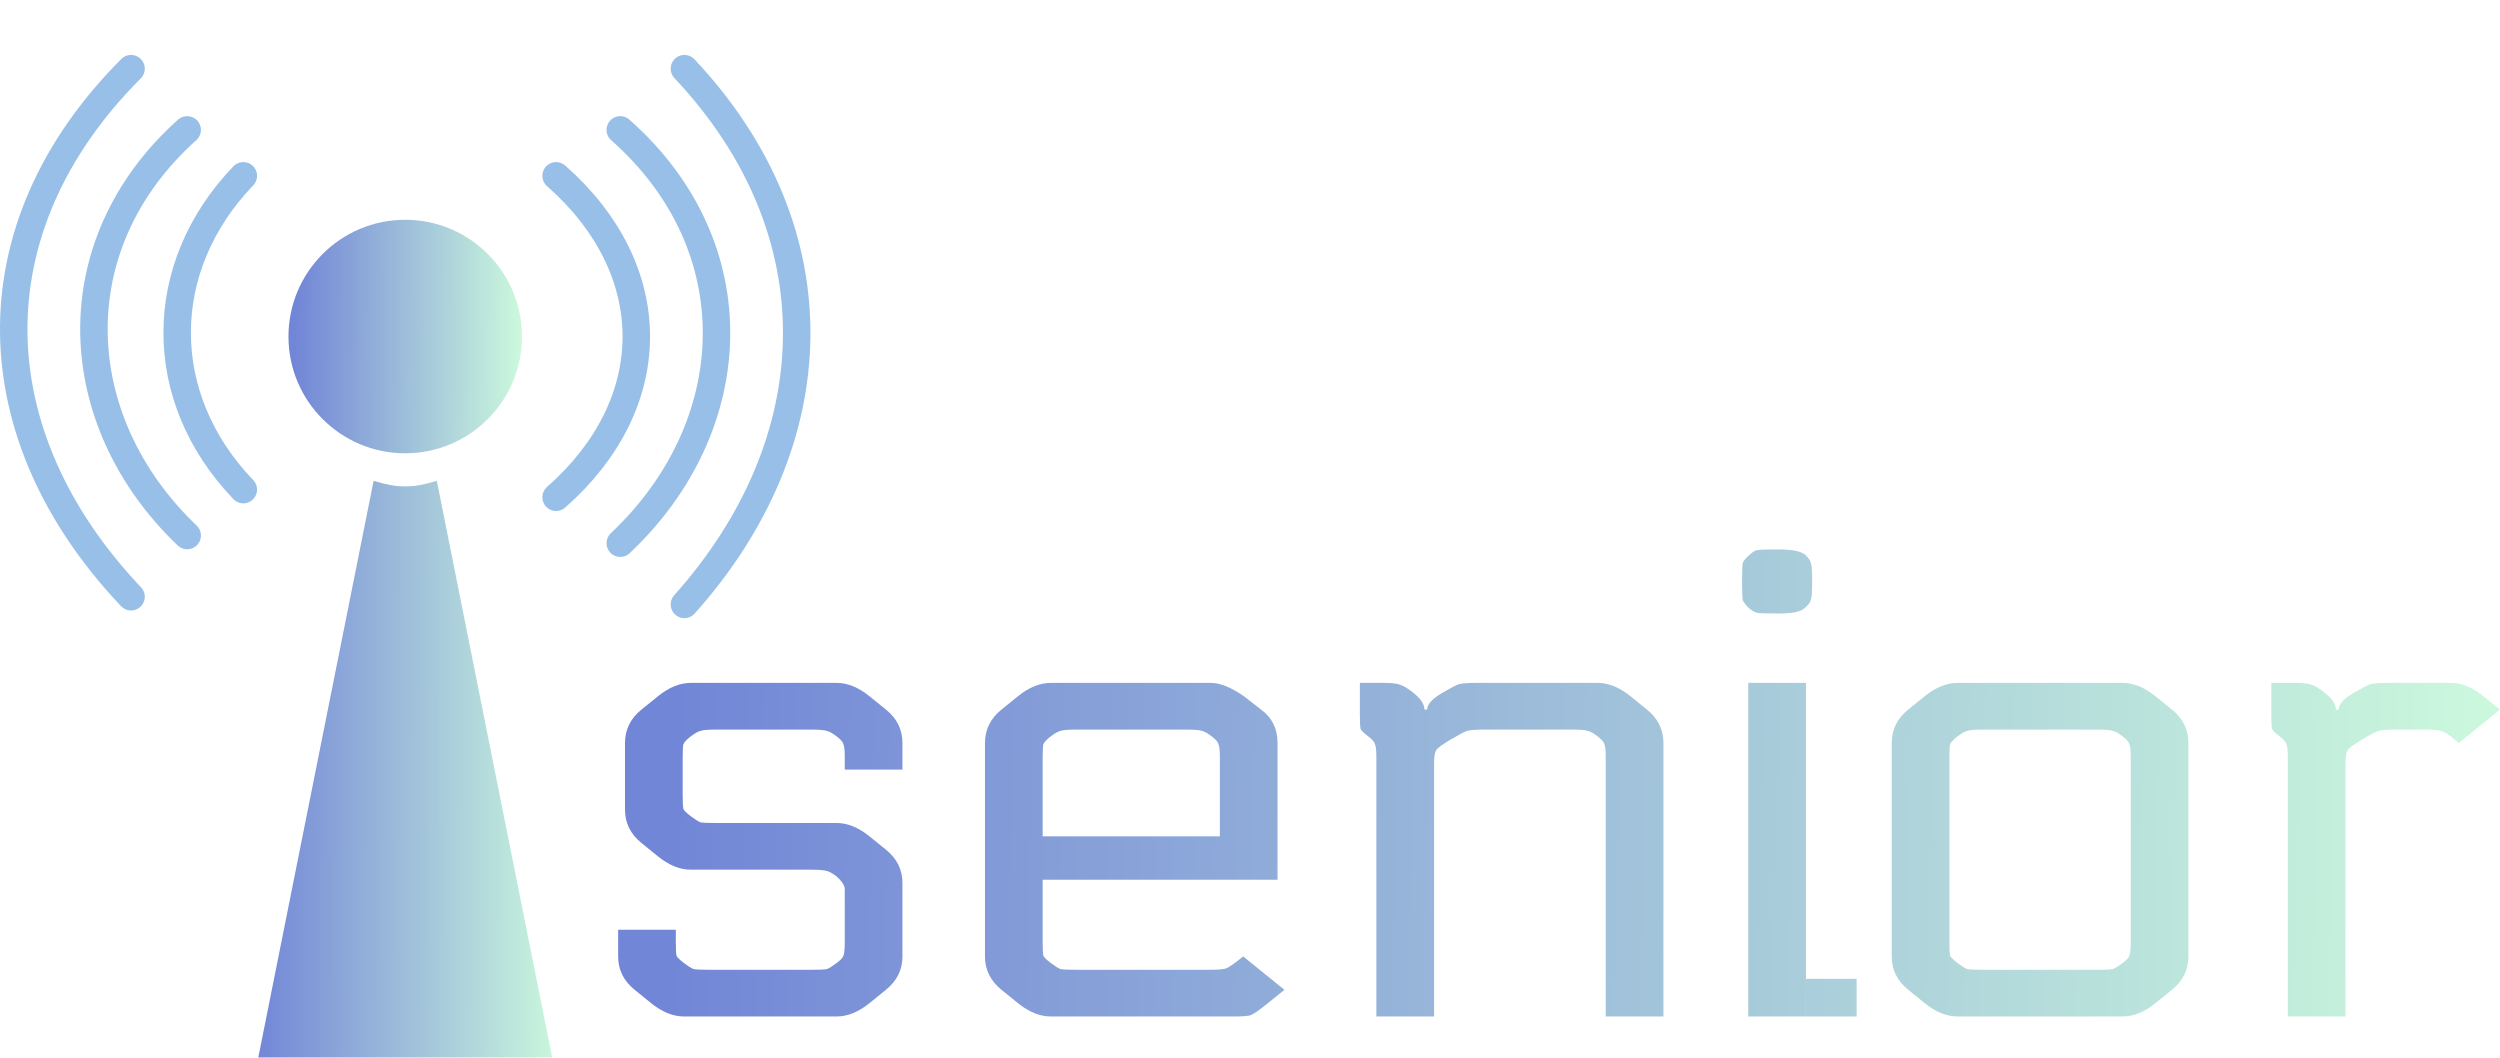 <svg width="182" height="77" viewBox="0 0 182 77" fill="none" xmlns="http://www.w3.org/2000/svg">
<g filter="url(#filter0_i_80_649)">
<path d="M17.714 8.8C11.292 15.486 11.292 24.957 17.714 31.643M13.627 5.457C4.286 13.814 4.869 26.629 13.627 34.986M9.54 1C-2.137 12.7 -1.553 27.743 9.54 39.443M40.484 8.8C48.269 15.649 48.269 25.351 40.484 32.2M45.155 5.457C54.796 13.972 54.193 27.028 45.155 35.543M49.826 1C61.002 12.87 60.443 28.13 49.826 40" stroke="#97BFE7" stroke-width="2" stroke-linecap="round"/>
<path d="M18 77L27.2 31C28.925 31.548 30.075 31.548 31.8 31L41 77H18Z" fill="url(#paint0_linear_80_649)"/>
<circle cx="29.5" cy="20.5" r="8.5" fill="url(#paint1_linear_80_649)"/>
<path d="M60.899 55.914C61.699 55.914 62.499 56.238 63.298 56.886L64.498 57.857C65.298 58.505 65.698 59.314 65.698 60.286V65.629C65.698 66.6 65.298 67.409 64.498 68.057L63.298 69.029C62.499 69.676 61.699 70 60.899 70H49.8C49 70 48.2 69.676 47.4 69.029L46.2 68.057C45.4 67.409 45 66.6 45 65.629V63.686H49.2V64.609C49.2 65.094 49.216 65.418 49.25 65.58C49.316 65.71 49.5 65.888 49.8 66.114C50.1 66.341 50.333 66.487 50.499 66.551C50.666 66.584 51.05 66.6 51.65 66.6H59.049C59.649 66.6 60.032 66.584 60.199 66.551C60.365 66.487 60.599 66.341 60.899 66.114C61.199 65.888 61.365 65.71 61.399 65.58C61.465 65.418 61.499 65.094 61.499 64.609V60.674C61.465 60.415 61.265 60.124 60.899 59.8C60.599 59.573 60.365 59.444 60.199 59.411C60.032 59.347 59.649 59.314 59.049 59.314H50.3C49.5 59.314 48.7 58.99 47.9 58.343L46.7 57.371C45.9 56.724 45.5 55.914 45.5 54.943V50.086C45.5 49.114 45.9 48.305 46.7 47.657L47.9 46.686C48.7 46.038 49.5 45.714 50.3 45.714H60.899C61.699 45.714 62.499 46.038 63.298 46.686L64.498 47.657C65.298 48.305 65.698 49.114 65.698 50.086V52.029H61.499V51.106C61.499 50.62 61.465 50.312 61.399 50.183C61.365 50.021 61.199 49.827 60.899 49.6C60.599 49.373 60.365 49.244 60.199 49.211C60.032 49.147 59.649 49.114 59.049 49.114H52.149C51.55 49.114 51.166 49.147 50.999 49.211C50.833 49.244 50.599 49.373 50.3 49.6C50 49.827 49.816 50.021 49.75 50.183C49.716 50.312 49.7 50.62 49.7 51.106V53.923C49.7 54.409 49.716 54.732 49.75 54.894C49.816 55.024 50 55.202 50.3 55.429C50.599 55.655 50.833 55.801 50.999 55.866C51.166 55.898 51.55 55.914 52.149 55.914H60.899Z" fill="url(#paint2_linear_80_649)"/>
<path d="M90.505 65.629L93.505 68.057L92.305 69.029C91.705 69.514 91.288 69.806 91.055 69.903C90.855 69.968 90.455 70 89.855 70H76.506C75.706 70 74.906 69.676 74.107 69.029L72.907 68.057C72.107 67.409 71.707 66.6 71.707 65.629V50.086C71.707 49.114 72.107 48.305 72.907 47.657L74.107 46.686C74.906 46.038 75.706 45.714 76.506 45.714H88.155C88.822 45.714 89.622 46.038 90.555 46.686L91.805 47.657C92.605 48.24 93.005 49.05 93.005 50.086V60.043H75.906V64.609C75.906 65.094 75.923 65.418 75.956 65.58C76.023 65.71 76.206 65.888 76.506 66.114C76.806 66.341 77.04 66.487 77.206 66.551C77.373 66.584 77.756 66.6 78.356 66.6H88.055C88.655 66.6 89.055 66.568 89.255 66.503C89.489 66.406 89.905 66.114 90.505 65.629ZM88.805 56.886V51.106C88.805 50.62 88.772 50.312 88.705 50.183C88.672 50.021 88.505 49.827 88.205 49.6C87.905 49.373 87.672 49.244 87.505 49.211C87.339 49.147 86.956 49.114 86.356 49.114H78.356C77.756 49.114 77.373 49.147 77.206 49.211C77.04 49.244 76.806 49.373 76.506 49.6C76.206 49.827 76.023 50.021 75.956 50.183C75.923 50.312 75.906 50.62 75.906 51.106V56.886H88.805Z" fill="url(#paint3_linear_80_649)"/>
<path d="M98.999 45.714H100.749C101.349 45.714 101.749 45.763 101.949 45.86C102.183 45.925 102.499 46.119 102.899 46.443C103.432 46.864 103.699 47.269 103.699 47.657H103.899C103.899 47.269 104.266 46.864 104.999 46.443C105.599 46.087 105.999 45.876 106.199 45.811C106.432 45.747 106.849 45.714 107.449 45.714H116.298C117.098 45.714 117.898 46.038 118.698 46.686L119.898 47.657C120.698 48.305 121.098 49.114 121.098 50.086V70H116.898V51.106C116.898 50.62 116.865 50.312 116.798 50.183C116.765 50.021 116.598 49.827 116.298 49.6C115.998 49.373 115.765 49.244 115.598 49.211C115.431 49.147 115.048 49.114 114.448 49.114H108.049C107.449 49.114 107.032 49.147 106.799 49.211C106.599 49.276 106.199 49.487 105.599 49.843C104.999 50.199 104.649 50.458 104.549 50.62C104.449 50.782 104.399 51.106 104.399 51.591V70H100.199V51.106C100.199 50.62 100.166 50.312 100.099 50.183C100.066 50.021 99.899 49.827 99.599 49.6C99.299 49.373 99.116 49.195 99.049 49.066C99.016 48.904 98.999 48.58 98.999 48.094V45.714Z" fill="url(#paint4_linear_80_649)"/>
<path d="M131.473 70H127.273V45.714H131.473V67.258V70ZM131.923 38.137V38.526C131.923 39.141 131.89 39.529 131.823 39.691C131.79 39.853 131.64 40.048 131.373 40.274C131.106 40.533 130.49 40.663 129.523 40.663H129.273C128.54 40.663 128.09 40.647 127.923 40.614C127.757 40.582 127.557 40.469 127.323 40.274C127.09 40.048 126.94 39.853 126.873 39.691C126.84 39.529 126.823 39.141 126.823 38.526V38.137C126.823 37.522 126.84 37.133 126.873 36.971C126.94 36.809 127.107 36.615 127.373 36.389C127.573 36.194 127.757 36.081 127.923 36.049C128.09 36.016 128.54 36 129.273 36H129.473C130.473 36 131.123 36.13 131.423 36.389C131.656 36.615 131.79 36.809 131.823 36.971C131.89 37.133 131.923 37.522 131.923 38.137Z" fill="url(#paint5_linear_80_649)"/>
<path d="M142.518 45.714H154.517C155.317 45.714 156.117 46.038 156.917 46.686L158.116 47.657C158.916 48.305 159.316 49.114 159.316 50.086V65.629C159.316 66.6 158.916 67.409 158.116 68.057L156.917 69.029C156.117 69.676 155.317 70 154.517 70H142.518C141.718 70 140.918 69.676 140.118 69.029L138.918 68.057C138.118 67.409 137.718 66.6 137.718 65.629V50.086C137.718 49.114 138.118 48.305 138.918 47.657L140.118 46.686C140.918 46.038 141.718 45.714 142.518 45.714ZM155.117 64.609V51.106C155.117 50.62 155.083 50.312 155.017 50.183C154.983 50.021 154.817 49.827 154.517 49.6C154.217 49.373 153.983 49.244 153.817 49.211C153.65 49.147 153.267 49.114 152.667 49.114H144.368C143.768 49.114 143.384 49.147 143.218 49.211C143.051 49.244 142.818 49.373 142.518 49.6C142.218 49.827 142.034 50.021 141.968 50.183C141.934 50.312 141.918 50.62 141.918 51.106V64.609C141.918 65.094 141.934 65.418 141.968 65.58C142.034 65.71 142.218 65.888 142.518 66.114C142.818 66.341 143.051 66.487 143.218 66.551C143.384 66.584 143.768 66.6 144.368 66.6H152.667C153.267 66.6 153.65 66.584 153.817 66.551C153.983 66.487 154.217 66.341 154.517 66.114C154.817 65.888 154.983 65.71 155.017 65.58C155.083 65.418 155.117 65.094 155.117 64.609Z" fill="url(#paint6_linear_80_649)"/>
<path d="M165.351 45.714H167.101C167.701 45.714 168.101 45.763 168.301 45.86C168.534 45.925 168.851 46.119 169.251 46.443C169.784 46.864 170.051 47.269 170.051 47.657H170.251C170.251 47.269 170.618 46.864 171.351 46.443C171.951 46.087 172.351 45.876 172.551 45.811C172.784 45.747 173.201 45.714 173.801 45.714H178.4C179.2 45.714 180 46.038 180.8 46.686L182 47.657L179 50.086L178.4 49.6C178.1 49.373 177.867 49.244 177.7 49.211C177.534 49.147 177.15 49.114 176.55 49.114H174.401C173.801 49.114 173.384 49.147 173.151 49.211C172.951 49.276 172.551 49.487 171.951 49.843C171.351 50.199 171.001 50.458 170.901 50.62C170.801 50.782 170.751 51.106 170.751 51.591V70H166.551V51.106C166.551 50.62 166.518 50.312 166.451 50.183C166.418 50.021 166.251 49.827 165.951 49.6C165.651 49.373 165.468 49.195 165.401 49.066C165.368 48.904 165.351 48.58 165.351 48.094V45.714Z" fill="url(#paint7_linear_80_649)"/>
<path d="M131.473 67.258V70H135.162V67.258H131.473Z" fill="url(#paint8_linear_80_649)"/>
</g>
<defs>
<filter id="filter0_i_80_649" x="0" y="0" width="182" height="81" filterUnits="userSpaceOnUse" color-interpolation-filters="sRGB">
<feFlood flood-opacity="0" result="BackgroundImageFix"/>
<feBlend mode="normal" in="SourceGraphic" in2="BackgroundImageFix" result="shape"/>
<feColorMatrix in="SourceAlpha" type="matrix" values="0 0 0 0 0 0 0 0 0 0 0 0 0 0 0 0 0 0 127 0" result="hardAlpha"/>
<feOffset dy="4"/>
<feGaussianBlur stdDeviation="2"/>
<feComposite in2="hardAlpha" operator="arithmetic" k2="-1" k3="1"/>
<feColorMatrix type="matrix" values="0 0 0 0 0 0 0 0 0 0 0 0 0 0 0 0 0 0 0.25 0"/>
<feBlend mode="normal" in2="shape" result="effect1_innerShadow_80_649"/>
</filter>
<linearGradient id="paint0_linear_80_649" x1="18.656" y1="66.333" x2="42.124" y2="66.397" gradientUnits="userSpaceOnUse">
<stop stop-color="#7286D7"/>
<stop offset="1" stop-color="#D0FFDD"/>
</linearGradient>
<linearGradient id="paint1_linear_80_649" x1="21.485" y1="25.058" x2="38.83" y2="25.152" gradientUnits="userSpaceOnUse">
<stop stop-color="#7286D7"/>
<stop offset="1" stop-color="#D0FFDD"/>
</linearGradient>
<linearGradient id="paint2_linear_80_649" x1="48.907" y1="62.116" x2="188.627" y2="65.174" gradientUnits="userSpaceOnUse">
<stop stop-color="#7286D7"/>
<stop offset="1" stop-color="#D0FFDD"/>
</linearGradient>
<linearGradient id="paint3_linear_80_649" x1="48.907" y1="62.116" x2="188.627" y2="65.174" gradientUnits="userSpaceOnUse">
<stop stop-color="#7286D7"/>
<stop offset="1" stop-color="#D0FFDD"/>
</linearGradient>
<linearGradient id="paint4_linear_80_649" x1="48.907" y1="62.116" x2="188.627" y2="65.174" gradientUnits="userSpaceOnUse">
<stop stop-color="#7286D7"/>
<stop offset="1" stop-color="#D0FFDD"/>
</linearGradient>
<linearGradient id="paint5_linear_80_649" x1="48.907" y1="62.116" x2="188.627" y2="65.174" gradientUnits="userSpaceOnUse">
<stop stop-color="#7286D7"/>
<stop offset="1" stop-color="#D0FFDD"/>
</linearGradient>
<linearGradient id="paint6_linear_80_649" x1="48.907" y1="62.116" x2="188.627" y2="65.174" gradientUnits="userSpaceOnUse">
<stop stop-color="#7286D7"/>
<stop offset="1" stop-color="#D0FFDD"/>
</linearGradient>
<linearGradient id="paint7_linear_80_649" x1="48.907" y1="62.116" x2="188.627" y2="65.174" gradientUnits="userSpaceOnUse">
<stop stop-color="#7286D7"/>
<stop offset="1" stop-color="#D0FFDD"/>
</linearGradient>
<linearGradient id="paint8_linear_80_649" x1="48.907" y1="62.116" x2="188.627" y2="65.174" gradientUnits="userSpaceOnUse">
<stop stop-color="#7286D7"/>
<stop offset="1" stop-color="#D0FFDD"/>
</linearGradient>
</defs>
</svg>
